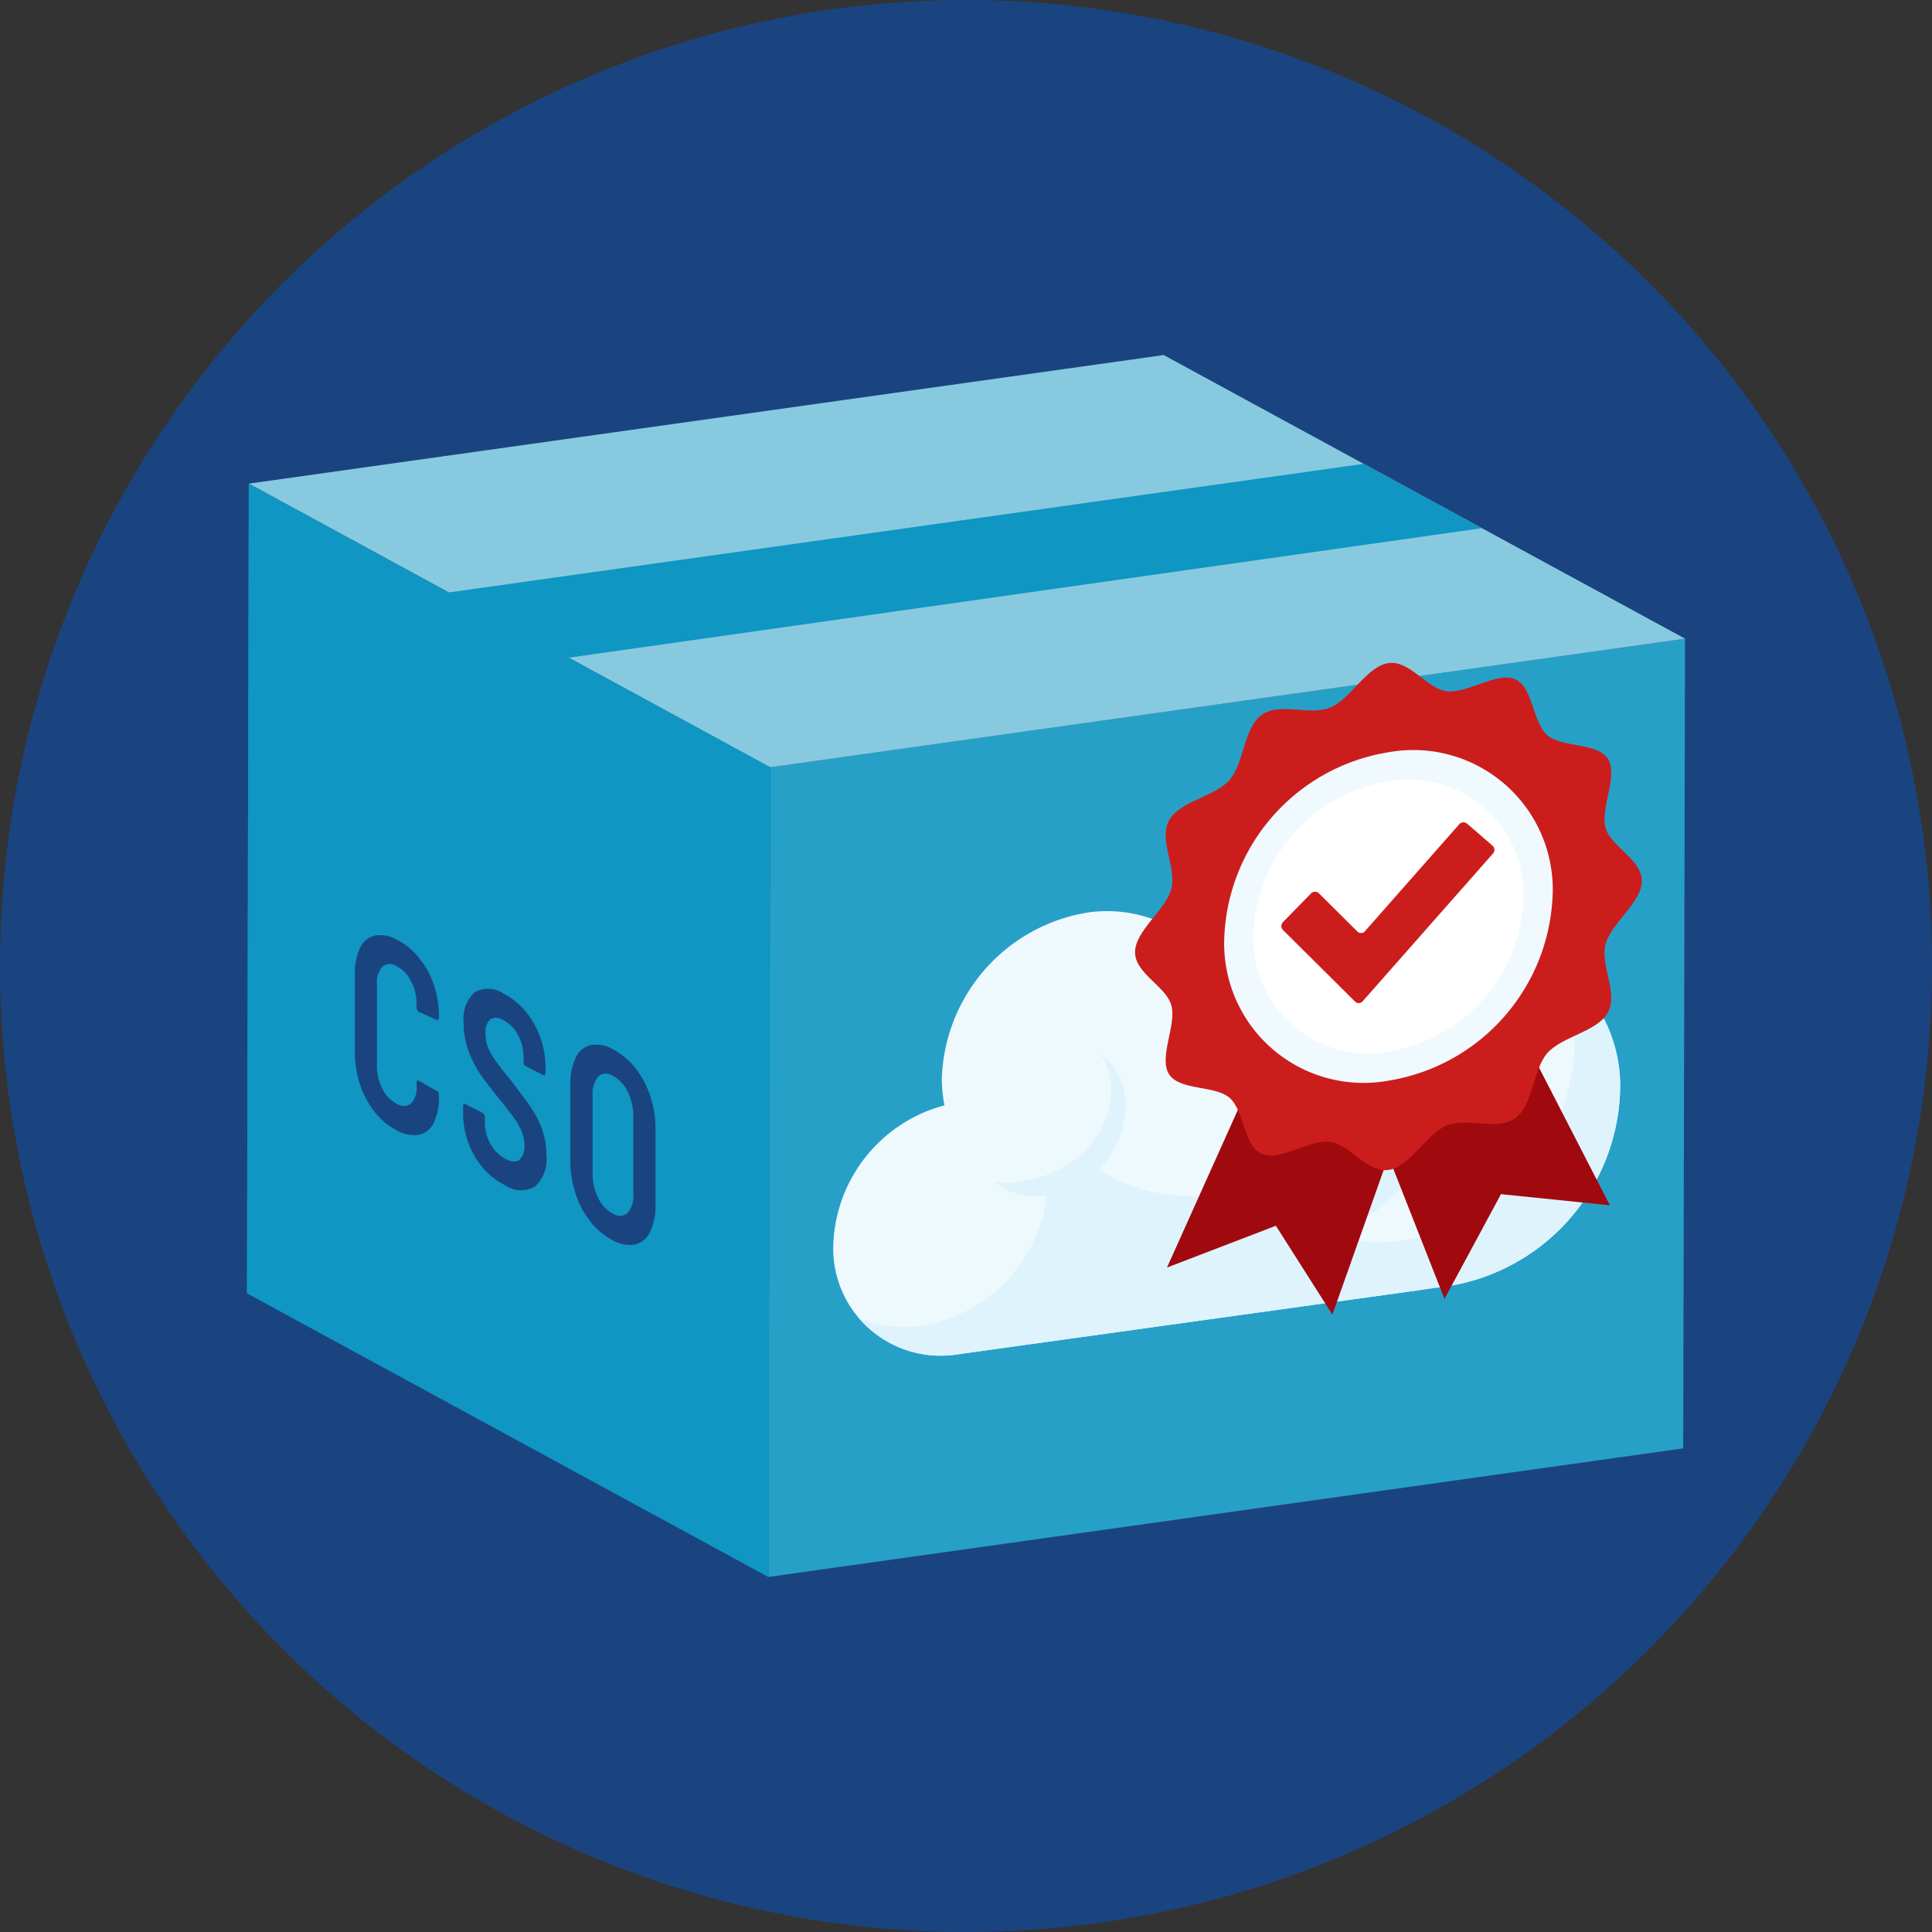 <svg id="Group_2115" data-name="Group 2115" xmlns="http://www.w3.org/2000/svg" width="105.645" height="105.645" viewBox="0 0 105.645 105.645">
  <rect x="0" y="0" width="105.645" height="105.645" fill="#333333" stroke="none"/>
  <g id="Circles" transform="translate(0 0)">
    <circle id="Ellipse_367" data-name="Ellipse 367" cx="52.823" cy="52.823" r="52.823" fill="#1a4480"/>
  </g>
  <g id="Icon_Art" data-name="Icon Art" transform="translate(13.504 19.415)">
    <g id="Group_2114" data-name="Group 2114">
      <g id="Group_2110" data-name="Group 2110">
        <g id="Group_2102" data-name="Group 2102" transform="translate(28.513 15.51)">
          <path id="Path_3067" data-name="Path 3067" d="M108.869,50.046l-.1,44.274-50.023,7.03.1-44.274Z" transform="translate(-58.746 -50.046)" fill="#27a0c8"/>
        </g>
        <g id="Group_2103" data-name="Group 2103" transform="translate(0 7.034)">
          <path id="Path_3068" data-name="Path 3068" d="M52.388,55.155l-.1,44.276L23.772,83.917l.1-44.267L34.806,45.6l6.565,3.569Z" transform="translate(-23.772 -39.65)" fill="#0f96c2"/>
        </g>
        <g id="Group_2104" data-name="Group 2104" transform="translate(0.101)">
          <path id="Path_3069" data-name="Path 3069" d="M52.408,53.562,23.9,38.051l50.023-7.03,28.512,15.51Z" transform="translate(-23.896 -31.021)" fill="#87cae0"/>
        </g>
        <g id="Group_2105" data-name="Group 2105" transform="translate(0 7.034)" opacity="0.8" style="mix-blend-mode: multiply;isolation: isolate">
          <path id="Path_3070" data-name="Path 3070" d="M52.388,55.155l-.1,44.276L23.772,83.917l.1-44.267L34.806,45.6l6.565,3.569Z" transform="translate(-23.772 -39.65)" fill="#0f96c2"/>
        </g>
        <g id="Group_2106" data-name="Group 2106" transform="translate(11.008 14.498)">
          <path id="Path_3071" data-name="Path 3071" d="M43.866,52.373V63.511l-.473.228-.51-.8-.519.246-.51-.8-.519.246-.519-.8-.51.246-.519-.8-.51.246-.519-.792-.51.246-.519-.8-.455.219L37.3,48.8Z" transform="translate(-37.274 -48.804)" fill="#0f96c2"/>
        </g>
        <g id="Group_2107" data-name="Group 2107" transform="translate(11.035 5.95)">
          <path id="Path_3072" data-name="Path 3072" d="M43.872,48.918l-6.565-3.569,50.023-7.03L93.8,41.836Z" transform="translate(-37.307 -38.319)" fill="#0f96c2"/>
        </g>
        <g id="Group_2108" data-name="Group 2108" transform="translate(32.064 27.632)">
          <path id="Path_3073" data-name="Path 3073" d="M96.709,69.368c-.045.006-.088.014-.132.021a9.175,9.175,0,0,0-9.462-4.37,12.273,12.273,0,0,0-6.5,3.124,7.377,7.377,0,0,0-3.575-.381,9.507,9.507,0,0,0-8.006,9.119,7.677,7.677,0,0,0,.146,1.429,8.184,8.184,0,0,0-6.082,7.66A5.864,5.864,0,0,0,70,91.909l24.891-3.46q.455-.064.9-.17.456-.018.923-.082a11.18,11.18,0,0,0,9.414-10.723A8,8,0,0,0,96.709,69.368Z" transform="translate(-63.102 -64.915)" fill="#eef9fe"/>
          <path id="Path_3074" data-name="Path 3074" d="M102.71,70.84a8.458,8.458,0,0,1,1.233,4.485,11.179,11.179,0,0,1-9.414,10.723,8.864,8.864,0,0,1-3.745-.255,12.743,12.743,0,0,0,7.357-11.2,9.165,9.165,0,0,0-4.005-7.8A9.759,9.759,0,0,1,95.2,71.305,12.726,12.726,0,0,1,84.48,83.512a9.628,9.628,0,0,1-6.57-1.339,4.919,4.919,0,0,0,1.483-3.432,3.658,3.658,0,0,0-1.409-2.966,3.685,3.685,0,0,1,.6,2.067c0,2.283-1.771,4.537-5.079,5a4.119,4.119,0,0,1-1.328-.029,3.762,3.762,0,0,0,2.913.787,8.231,8.231,0,0,1-6.857,7.1,6.344,6.344,0,0,1-3.469-.454,5.984,5.984,0,0,0,5.538,2.015l26.711-3.713a11.18,11.18,0,0,0,9.414-10.723A8.031,8.031,0,0,0,102.71,70.84Z" transform="translate(-63.41 -65.263)" fill="#dff3fd"/>
        </g>
        <g id="Group_2109" data-name="Group 2109" transform="translate(5.904 31.712)">
          <path id="Path_3075" data-name="Path 3075" d="M32.111,79.617a4.84,4.84,0,0,1-.81-1.5,5.436,5.436,0,0,1-.288-1.763V72.074A3.157,3.157,0,0,1,31.3,70.61a1.184,1.184,0,0,1,.81-.661,1.806,1.806,0,0,1,1.2.23,3.705,3.705,0,0,1,1.2.981,4.73,4.73,0,0,1,.81,1.459,5.2,5.2,0,0,1,.288,1.727v.087a.164.164,0,0,1-.037.113.068.068,0,0,1-.089.014l-.972-.435a.219.219,0,0,1-.089-.1.308.308,0,0,1-.036-.143v-.174a2.7,2.7,0,0,0-.3-1.259,1.809,1.809,0,0,0-.779-.816.651.651,0,0,0-.788.022,1.261,1.261,0,0,0-.3.957v4.473a2.652,2.652,0,0,0,.3,1.251,1.831,1.831,0,0,0,.788.814.651.651,0,0,0,.779-.02,1.234,1.234,0,0,0,.3-.95v-.189c0-.107.042-.139.125-.1l.972.551a.2.2,0,0,1,.126.18v.117a3.121,3.121,0,0,1-.288,1.45,1.166,1.166,0,0,1-.81.654,1.859,1.859,0,0,1-1.2-.237A3.647,3.647,0,0,1,32.111,79.617Z" transform="translate(-31.014 -69.92)" fill="#1a4480"/>
          <path id="Path_3076" data-name="Path 3076" d="M39.35,83.318a4.439,4.439,0,0,1-.8-1.384,4.664,4.664,0,0,1-.282-1.607v-.379a.134.134,0,0,1,.037-.105.074.074,0,0,1,.089-.006l.94.476a.214.214,0,0,1,.089.1.309.309,0,0,1,.037.143v.291a2.349,2.349,0,0,0,.313,1.178,1.985,1.985,0,0,0,.835.818q.481.243.747.029a.959.959,0,0,0,.267-.783,1.978,1.978,0,0,0-.146-.752,3.762,3.762,0,0,0-.413-.735q-.267-.374-.831-1.069-.637-.774-1.023-1.342a5.888,5.888,0,0,1-.647-1.269A4.318,4.318,0,0,1,38.3,75.4a1.957,1.957,0,0,1,.6-1.68,1.468,1.468,0,0,1,1.577.071,3.827,3.827,0,0,1,1.2.966,4.618,4.618,0,0,1,.81,1.423,4.866,4.866,0,0,1,.287,1.647v.307a.135.135,0,0,1-.037.105.073.073,0,0,1-.088.006l-.951-.482a.208.208,0,0,1-.089-.1.307.307,0,0,1-.037-.143v-.277a2.49,2.49,0,0,0-.3-1.185,1.886,1.886,0,0,0-.819-.823.636.636,0,0,0-.705-.029.947.947,0,0,0-.256.781,2,2,0,0,0,.135.739,3.436,3.436,0,0,0,.413.734q.276.389.83,1.062.751.978,1.107,1.494a5.433,5.433,0,0,1,.6,1.172,4.043,4.043,0,0,1,.245,1.428,2.018,2.018,0,0,1-.616,1.72,1.518,1.518,0,0,1-1.65-.071A3.907,3.907,0,0,1,39.35,83.318Z" transform="translate(-32.353 -70.586)" fill="#1a4480"/>
          <path id="Path_3077" data-name="Path 3077" d="M46.564,86.955a4.867,4.867,0,0,1-.814-1.528,5.729,5.729,0,0,1-.288-1.814V79.5A3.391,3.391,0,0,1,45.75,78a1.215,1.215,0,0,1,.814-.7,1.776,1.776,0,0,1,1.216.223,3.7,3.7,0,0,1,1.227,1.016,4.966,4.966,0,0,1,.82,1.53,5.64,5.64,0,0,1,.292,1.8v4.11a3.374,3.374,0,0,1-.292,1.52,1.24,1.24,0,0,1-.82.7,1.809,1.809,0,0,1-1.227-.229A3.694,3.694,0,0,1,46.564,86.955Zm2.036-.491a1.416,1.416,0,0,0,.307-1.031V81.207a3,3,0,0,0-.307-1.358,1.879,1.879,0,0,0-.82-.874.635.635,0,0,0-.8.051,1.461,1.461,0,0,0-.3,1.048V84.3a2.98,2.98,0,0,0,.3,1.341,1.838,1.838,0,0,0,.8.867A.655.655,0,0,0,48.6,86.464Z" transform="translate(-33.683 -71.276)" fill="#1a4480"/>
        </g>
      </g>
      <g id="Group_2113" data-name="Group 2113" transform="translate(48.561 16.83)">
        <g id="Group_2111" data-name="Group 2111" transform="translate(1.747 14.091)">
          <path id="Path_3078" data-name="Path 3078" d="M94.525,90.763,91.436,85.9,85.48,88.186l8.014-17.825L101,72.5Z" transform="translate(-85.48 -69.21)" fill="#a00a0f"/>
          <path id="Path_3079" data-name="Path 3079" d="M102.627,89.64l3.089-5.728,5.956.609-8.014-15.572-7.5,4.246Z" transform="translate(-87.452 -68.949)" fill="#a00a0f"/>
        </g>
        <path id="Path_3080" data-name="Path 3080" d="M111.051,63.587c0,1.171-1.7,2.341-1.984,3.461-.3,1.159.7,2.673.13,3.731s-2.509,1.306-3.313,2.224-.767,2.847-1.759,3.56-2.631-.058-3.748.4c-1.08.44-2.012,2.267-3.182,2.432s-2.1-1.4-3.183-1.538c-1.117-.141-2.77,1.085-3.749.656s-.954-2.373-1.758-3.065-2.739-.382-3.313-1.294.428-2.691.13-3.766c-.289-1.039-1.984-1.732-1.984-2.9s1.7-2.341,1.984-3.462c.3-1.158-.7-2.672-.13-3.73.574-1.073,2.509-1.307,3.313-2.225s.767-2.847,1.759-3.56,2.631.059,3.748-.4c1.08-.44,2.012-2.267,3.183-2.432s2.1,1.4,3.182,1.538c1.117.142,2.77-1.085,3.749-.656s.954,2.374,1.758,3.065,2.739.382,3.313,1.294-.428,2.691-.13,3.766C109.356,61.723,111.051,62.417,111.051,63.587Z" transform="translate(-83.337 -51.665)" fill="#cc1d1d"/>
        <g id="Group_2112" data-name="Group 2112" transform="translate(4.876 4.8)">
          <path id="Path_3081" data-name="Path 3081" d="M107.28,65.361A10.686,10.686,0,0,1,98.3,75.6a7.624,7.624,0,0,1-8.981-7.718A10.685,10.685,0,0,1,98.3,57.642a7.625,7.625,0,0,1,8.982,7.719" transform="translate(-89.318 -57.552)" fill="#eff9fe"/>
          <path id="Path_3082" data-name="Path 3082" d="M106.047,65.949a8.789,8.789,0,0,1-7.388,8.426,6.272,6.272,0,0,1-7.388-6.35A8.79,8.79,0,0,1,98.659,59.6a6.271,6.271,0,0,1,7.388,6.349" transform="translate(-89.679 -57.917)" fill="#fff"/>
        </g>
        <path id="Path_3083" data-name="Path 3083" d="M93.228,68.238a.311.311,0,0,1,.026-.433l1.507-1.542a.306.306,0,0,1,.43-.033l2.13,2.114a.287.287,0,0,0,.417-.045l5.127-5.816a.312.312,0,0,1,.43-.059l1.417,1.227a.3.3,0,0,1,0,.43l-7.1,8.051a.287.287,0,0,1-.417.045Z" transform="translate(-85.15 -53.641)" fill="#cc1d1d"/>
      </g>
    </g>
  </g>
</svg>
